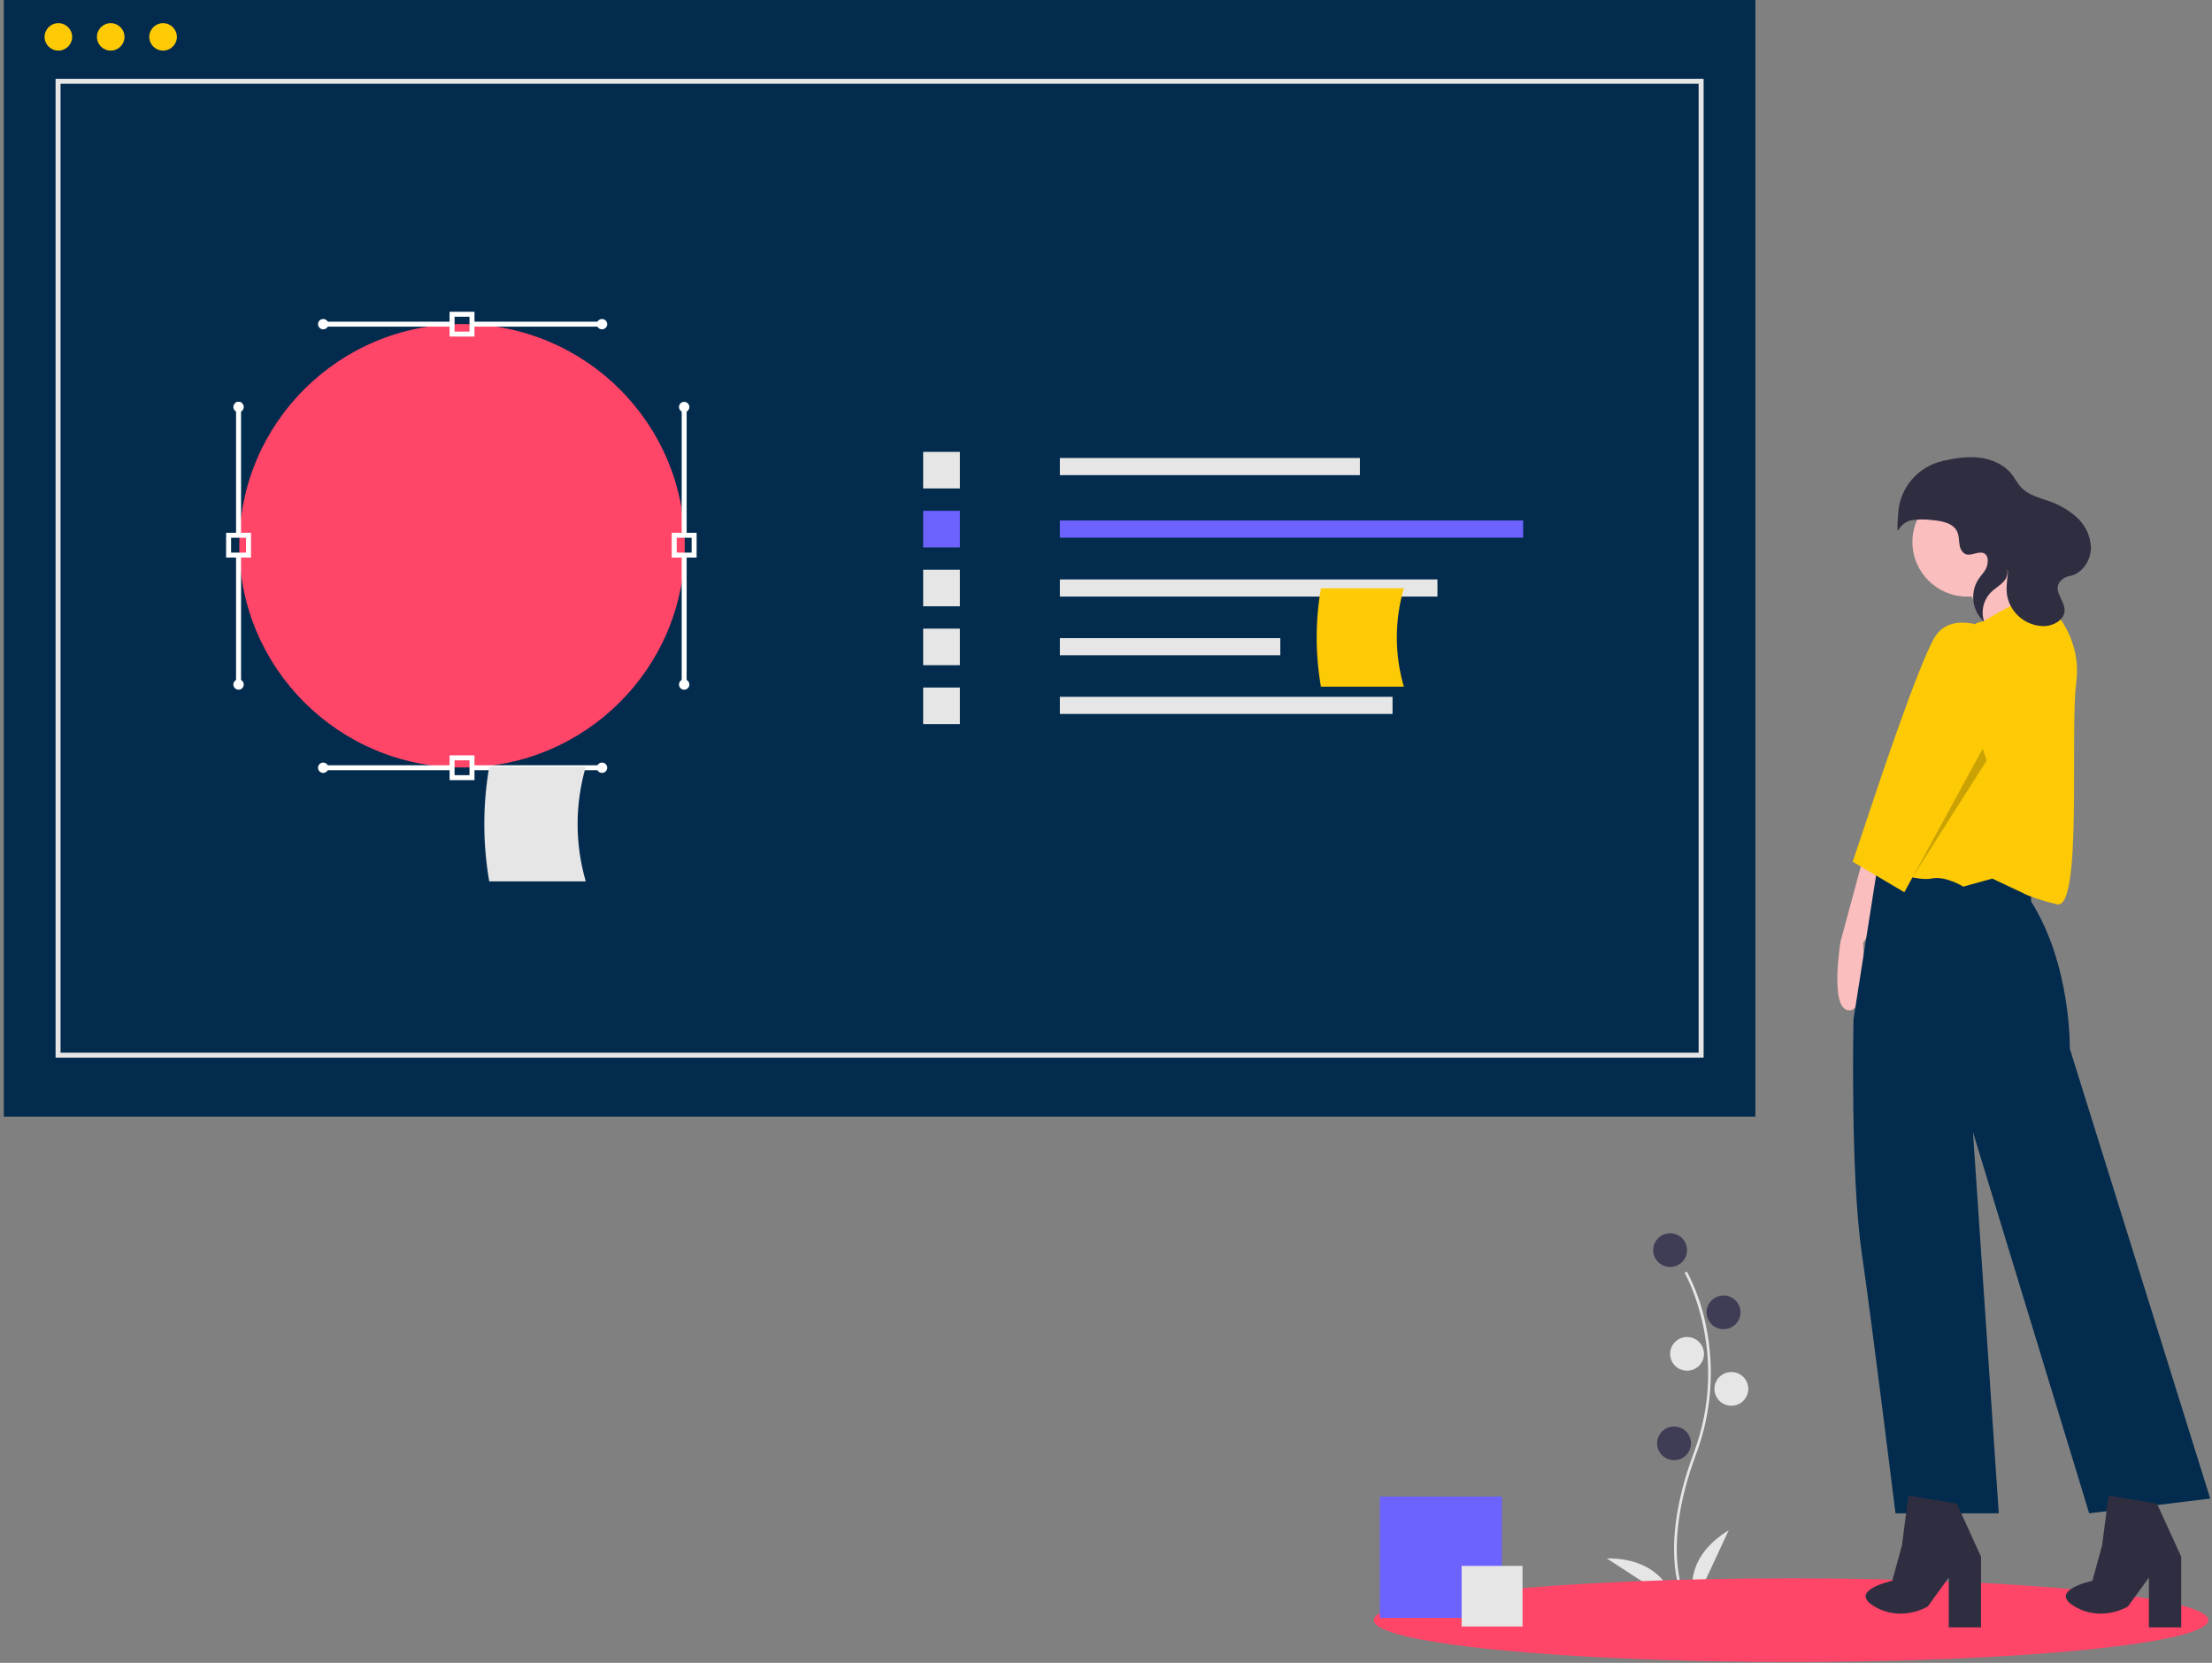 <svg width="330" height="248" viewBox="0 0 330 248" fill="none" xmlns="http://www.w3.org/2000/svg">
<rect x="0" y="0" width="330" height="248" fill="#808080" stroke="none"/>
<g clip-path="url(#clip0)">
<path d="M251.326 238.964C251.282 238.892 250.23 237.145 249.865 233.516C249.531 230.186 249.746 224.575 252.67 216.747C258.211 201.918 251.394 189.954 251.324 189.835L251.66 189.64C252.973 192.14 253.921 194.813 254.476 197.579C255.849 204.019 255.349 210.715 253.035 216.882C247.504 231.686 251.616 238.694 251.658 238.763L251.326 238.964Z" fill="#E6E6E6"/>
<path d="M249.161 188.964C250.556 188.964 251.687 187.838 251.687 186.449C251.687 185.061 250.556 183.935 249.161 183.935C247.765 183.935 246.634 185.061 246.634 186.449C246.634 187.838 247.765 188.964 249.161 188.964Z" fill="#3F3D56"/>
<path d="M257.128 198.247C258.524 198.247 259.655 197.121 259.655 195.733C259.655 194.344 258.524 193.218 257.128 193.218C255.733 193.218 254.602 194.344 254.602 195.733C254.602 197.121 255.733 198.247 257.128 198.247Z" fill="#3F3D56"/>
<path d="M251.687 204.436C253.082 204.436 254.213 203.311 254.213 201.922C254.213 200.534 253.082 199.408 251.687 199.408C250.291 199.408 249.16 200.534 249.16 201.922C249.16 203.311 250.291 204.436 251.687 204.436Z" fill="#E6E6E6"/>
<path d="M258.295 209.659C259.69 209.659 260.821 208.533 260.821 207.144C260.821 205.756 259.69 204.63 258.295 204.63C256.899 204.63 255.768 205.756 255.768 207.144C255.768 208.533 256.899 209.659 258.295 209.659Z" fill="#E6E6E6"/>
<path d="M249.744 217.782C251.139 217.782 252.27 216.656 252.27 215.268C252.27 213.879 251.139 212.753 249.744 212.753C248.348 212.753 247.217 213.879 247.217 215.268C247.217 216.656 248.348 217.782 249.744 217.782Z" fill="#3F3D56"/>
<path d="M252.853 239.057C252.853 239.057 250.326 232.868 257.906 228.226L252.853 239.057Z" fill="#E6E6E6"/>
<path d="M249.746 238.945C249.746 238.945 248.596 232.363 239.696 232.42L249.746 238.945Z" fill="#E6E6E6"/>
<path d="M267.204 247.877C301.587 247.877 329.46 245.084 329.46 241.638C329.46 238.192 301.587 235.398 267.204 235.398C232.822 235.398 204.949 238.192 204.949 241.638C204.949 245.084 232.822 247.877 267.204 247.877Z" fill="#FF4568"/>
<path d="M261.876 0H0.569V166.541H261.876V0Z" fill="#032B4D"/>
<path d="M8.707 7.548C9.843 7.548 10.765 6.632 10.765 5.501C10.765 4.37 9.843 3.453 8.707 3.453C7.571 3.453 6.65 4.37 6.65 5.501C6.65 6.632 7.571 7.548 8.707 7.548Z" fill="#FDCA05"/>
<path d="M16.517 7.548C17.653 7.548 18.574 6.632 18.574 5.501C18.574 4.37 17.653 3.453 16.517 3.453C15.38 3.453 14.459 4.37 14.459 5.501C14.459 6.632 15.38 7.548 16.517 7.548Z" fill="#FDCA05"/>
<path d="M24.328 7.548C25.464 7.548 26.385 6.632 26.385 5.501C26.385 4.37 25.464 3.453 24.328 3.453C23.191 3.453 22.27 4.37 22.27 5.501C22.27 6.632 23.191 7.548 24.328 7.548Z" fill="#FDCA05"/>
<path d="M202.876 68.307H158.122V70.864H202.876V68.307Z" fill="#E6E6E6"/>
<path d="M227.232 77.632H158.122V80.189H227.232V77.632Z" fill="#6C63FF"/>
<path d="M214.446 86.418H158.122V88.975H214.446V86.418Z" fill="#E6E6E6"/>
<path d="M191.003 95.172H158.122V97.728H191.003V95.172Z" fill="#E6E6E6"/>
<path d="M207.748 103.925H158.122V106.481H207.748V103.925Z" fill="#E6E6E6"/>
<path d="M143.204 67.397H137.724V72.851H143.204V67.397Z" fill="#E6E6E6"/>
<path d="M143.204 76.184H137.724V81.638H143.204V76.184Z" fill="#6C63FF"/>
<path d="M143.204 84.97H137.724V90.424H143.204V84.97Z" fill="#E6E6E6"/>
<path d="M143.204 93.757H137.724V99.21H143.204V93.757Z" fill="#E6E6E6"/>
<path d="M143.204 102.542H137.724V107.996H143.204V102.542Z" fill="#E6E6E6"/>
<path d="M209.433 102.411H197.064C196.22 97.556 196.22 92.592 197.064 87.736H209.433C208.039 92.529 208.039 97.618 209.433 102.411Z" fill="#FDCA05"/>
<path d="M68.927 114.466C87.279 114.466 102.156 99.661 102.156 81.398C102.156 63.135 87.279 48.33 68.927 48.33C50.575 48.33 35.698 63.135 35.698 81.398C35.698 99.661 50.575 114.466 68.927 114.466Z" fill="#FF4568"/>
<path d="M70.786 50.196H67.072V46.5H70.786V50.196ZM67.814 49.457H70.043V47.239H67.814V49.457Z" fill="white"/>
<path d="M89.814 47.978H70.13V48.717H89.814V47.978Z" fill="white"/>
<path d="M89.814 49.118C90.241 49.118 90.588 48.773 90.588 48.349C90.588 47.923 90.241 47.579 89.814 47.579C89.387 47.579 89.041 47.923 89.041 48.349C89.041 48.773 89.387 49.118 89.814 49.118Z" fill="white"/>
<path d="M67.53 47.978H48.217V48.717H67.53V47.978Z" fill="white"/>
<path d="M48.218 49.118C48.645 49.118 48.991 48.773 48.991 48.349C48.991 47.923 48.645 47.579 48.218 47.579C47.79 47.579 47.444 47.923 47.444 48.349C47.444 48.773 47.79 49.118 48.218 49.118Z" fill="white"/>
<path d="M103.927 83.159H100.213V79.463H103.927V83.159ZM100.956 82.42H103.184V80.202H100.956V82.42Z" fill="white"/>
<path d="M102.44 82.876H101.699V102.095H102.44V82.876Z" fill="white"/>
<path d="M102.07 102.865C102.497 102.865 102.844 102.521 102.844 102.096C102.844 101.67 102.497 101.326 102.07 101.326C101.643 101.326 101.297 101.67 101.297 102.096C101.297 102.521 101.643 102.865 102.07 102.865Z" fill="white"/>
<path d="M102.44 60.7H101.699V79.919H102.44V60.7Z" fill="white"/>
<path d="M102.07 61.47C102.497 61.47 102.844 61.126 102.844 60.7C102.844 60.275 102.497 59.931 102.07 59.931C101.643 59.931 101.297 60.275 101.297 60.7C101.297 61.126 101.643 61.47 102.07 61.47Z" fill="white"/>
<path d="M37.447 83.159H33.733V79.463H37.447V83.159ZM34.475 82.42H36.704V80.202H34.475V82.42Z" fill="white"/>
<path d="M35.96 82.876H35.218V102.095H35.96V82.876Z" fill="white"/>
<path d="M35.59 102.865C36.017 102.865 36.363 102.521 36.363 102.096C36.363 101.67 36.017 101.326 35.59 101.326C35.163 101.326 34.816 101.67 34.816 102.096C34.816 102.521 35.163 102.865 35.59 102.865Z" fill="white"/>
<path d="M35.96 59.961H35.218V79.919H35.96V59.961Z" fill="white"/>
<path d="M35.59 61.47C36.017 61.47 36.363 61.126 36.363 60.7C36.363 60.275 36.017 59.931 35.59 59.931C35.163 59.931 34.816 60.275 34.816 60.7C34.816 61.126 35.163 61.47 35.59 61.47Z" fill="white"/>
<path d="M70.786 116.354H67.072V112.658H70.786V116.354ZM67.814 115.614H70.043V113.397H67.814V115.614Z" fill="white"/>
<path d="M90.185 114.136H70.501V114.875H90.185V114.136Z" fill="white"/>
<path d="M89.814 115.276C90.241 115.276 90.588 114.931 90.588 114.506C90.588 114.081 90.241 113.736 89.814 113.736C89.387 113.736 89.041 114.081 89.041 114.506C89.041 114.931 89.387 115.276 89.814 115.276Z" fill="white"/>
<path d="M67.53 114.136H48.217V114.875H67.53V114.136Z" fill="white"/>
<path d="M48.218 115.276C48.645 115.276 48.991 114.931 48.991 114.506C48.991 114.081 48.645 113.736 48.218 113.736C47.79 113.736 47.444 114.081 47.444 114.506C47.444 114.931 47.79 115.276 48.218 115.276Z" fill="white"/>
<path d="M87.388 131.451H72.989C72.006 125.798 72.006 120.019 72.989 114.367H87.388C85.766 119.947 85.766 125.87 87.388 131.451Z" fill="#E6E6E6"/>
<path d="M277.963 127.924L274.592 140.386C274.592 140.386 272.906 150.451 275.796 150.691C278.686 150.93 277.963 140.625 277.963 140.625L283.502 131.998L277.963 127.924Z" fill="#FBBEBE"/>
<path d="M303.007 134.44V130.536L280.133 129.002L276.517 152.009C276.517 152.009 276.035 174.946 277.721 186.658C279.407 198.371 282.778 225.7 282.778 225.7H298.19L294.338 168.846L311.676 225.7L329.737 223.504L308.786 156.401C308.786 156.401 309.027 143.957 303.007 134.44Z" fill="#032B4D"/>
<path d="M284.705 223.064L283.742 230.493L282.297 235.766C282.297 235.766 275.554 237.204 279.648 239.6C283.742 241.997 287.595 239.6 287.595 239.6L290.726 235.286V242.716H295.542V232.171L291.93 224.263L284.705 223.064Z" fill="#2F2E41"/>
<path d="M314.566 223.064L313.603 230.493L312.158 235.766C312.158 235.766 305.416 237.204 309.51 239.6C313.603 241.997 317.456 239.6 317.456 239.6L320.587 235.286V242.716H325.404V232.171L321.791 224.263L314.566 223.064Z" fill="#2F2E41"/>
<path d="M293.495 88.981C298.017 88.981 301.683 85.333 301.683 80.833C301.683 76.332 298.017 72.685 293.495 72.685C288.973 72.685 285.307 76.332 285.307 80.833C285.307 85.333 288.973 88.981 293.495 88.981Z" fill="#FBBEBE"/>
<path d="M298.914 84.308L305.657 92.455L297.469 95.571L293.616 87.902L298.914 84.308Z" fill="#FBBEBE"/>
<path d="M294.819 92.935L295.984 92.617C295.984 92.617 302.044 88.861 303.729 89.101C305.415 89.34 310.713 94.613 309.75 101.802C308.787 108.991 310.713 135.832 306.86 134.874C303.007 133.915 301.803 133.196 301.803 133.196L297.227 131.039L292.893 132.237C292.893 132.237 290.244 130.56 288.076 131.039C285.909 131.518 278.925 129.122 278.925 129.122L294.819 92.935Z" fill="#FDCA05"/>
<path d="M296.53 93.703C296.53 93.703 291.086 91.138 288.678 94.972C286.27 98.806 279.527 119.177 279.527 119.177L276.397 128.523L284.103 133.076L299.274 105.277C299.274 105.277 301.491 96.988 296.53 93.703Z" fill="#FDCA05"/>
<path d="M292.64 82.104C292.125 81.315 292.385 80.243 292.024 79.375C291.458 78.011 289.696 77.691 288.218 77.566C287.239 77.442 286.248 77.444 285.269 77.575C284.837 77.646 284.427 77.817 284.072 78.073C283.717 78.329 283.427 78.663 283.224 79.05C283.005 79.487 283.06 78.119 283.201 76.364C283.343 74.572 284.052 72.872 285.227 71.508C286.402 70.144 287.983 69.186 289.74 68.773C289.76 68.768 289.781 68.763 289.802 68.758C291.601 68.345 293.457 68.041 295.291 68.256C297.125 68.47 298.953 69.258 300.098 70.7C300.621 71.359 300.991 72.137 301.575 72.743C302.602 73.809 304.122 74.196 305.52 74.691C307.122 75.205 308.596 76.051 309.845 77.174C311.098 78.314 311.849 79.899 311.936 81.586C311.966 83.533 310.721 85.542 308.716 85.926C308.367 85.986 308.038 86.128 307.754 86.338C305.84 87.816 308.024 89.362 308.009 91.026C307.996 92.413 306.444 93.318 305.051 93.383C303.748 93.406 302.478 92.978 301.458 92.171C300.438 91.365 299.732 90.231 299.46 88.963C299.25 87.824 299.412 86.654 299.549 85.504C299.705 84.188 296.857 81.089 298.739 83.361C299.106 83.792 299.354 84.312 299.458 84.868C299.771 86.683 298.111 87.293 297.065 88.299C296.49 88.868 296.087 89.585 295.902 90.37C295.716 91.156 295.756 91.977 296.015 92.741C295.152 91.963 294.589 90.909 294.423 89.762C294.257 88.615 294.499 87.447 295.107 86.458C295.444 85.944 295.878 85.496 296.198 84.971C296.697 84.151 296.834 82.368 295.438 82.416C294.441 82.451 293.406 83.277 292.64 82.104Z" fill="#2F2E41"/>
<path opacity="0.2" d="M296.385 113.425L285.307 130.87L295.792 111.659L296.385 113.425Z" fill="black"/>
<path d="M224.058 223.196H205.855V241.31H224.058V223.196Z" fill="#6C63FF"/>
<path d="M227.142 233.544H218.058V242.584H227.142V233.544Z" fill="#E6E6E6"/>
<path d="M254.156 157.745H8.29V11.753H254.156V157.745ZM9.033 157.005H253.413V12.493H9.033V157.005Z" fill="#E6E6E6"/>
</g>
<defs>
<clipPath id="clip0">
<rect width="329.431" height="248" fill="white" transform="translate(0.569)"/>
</clipPath>
</defs>
</svg>
